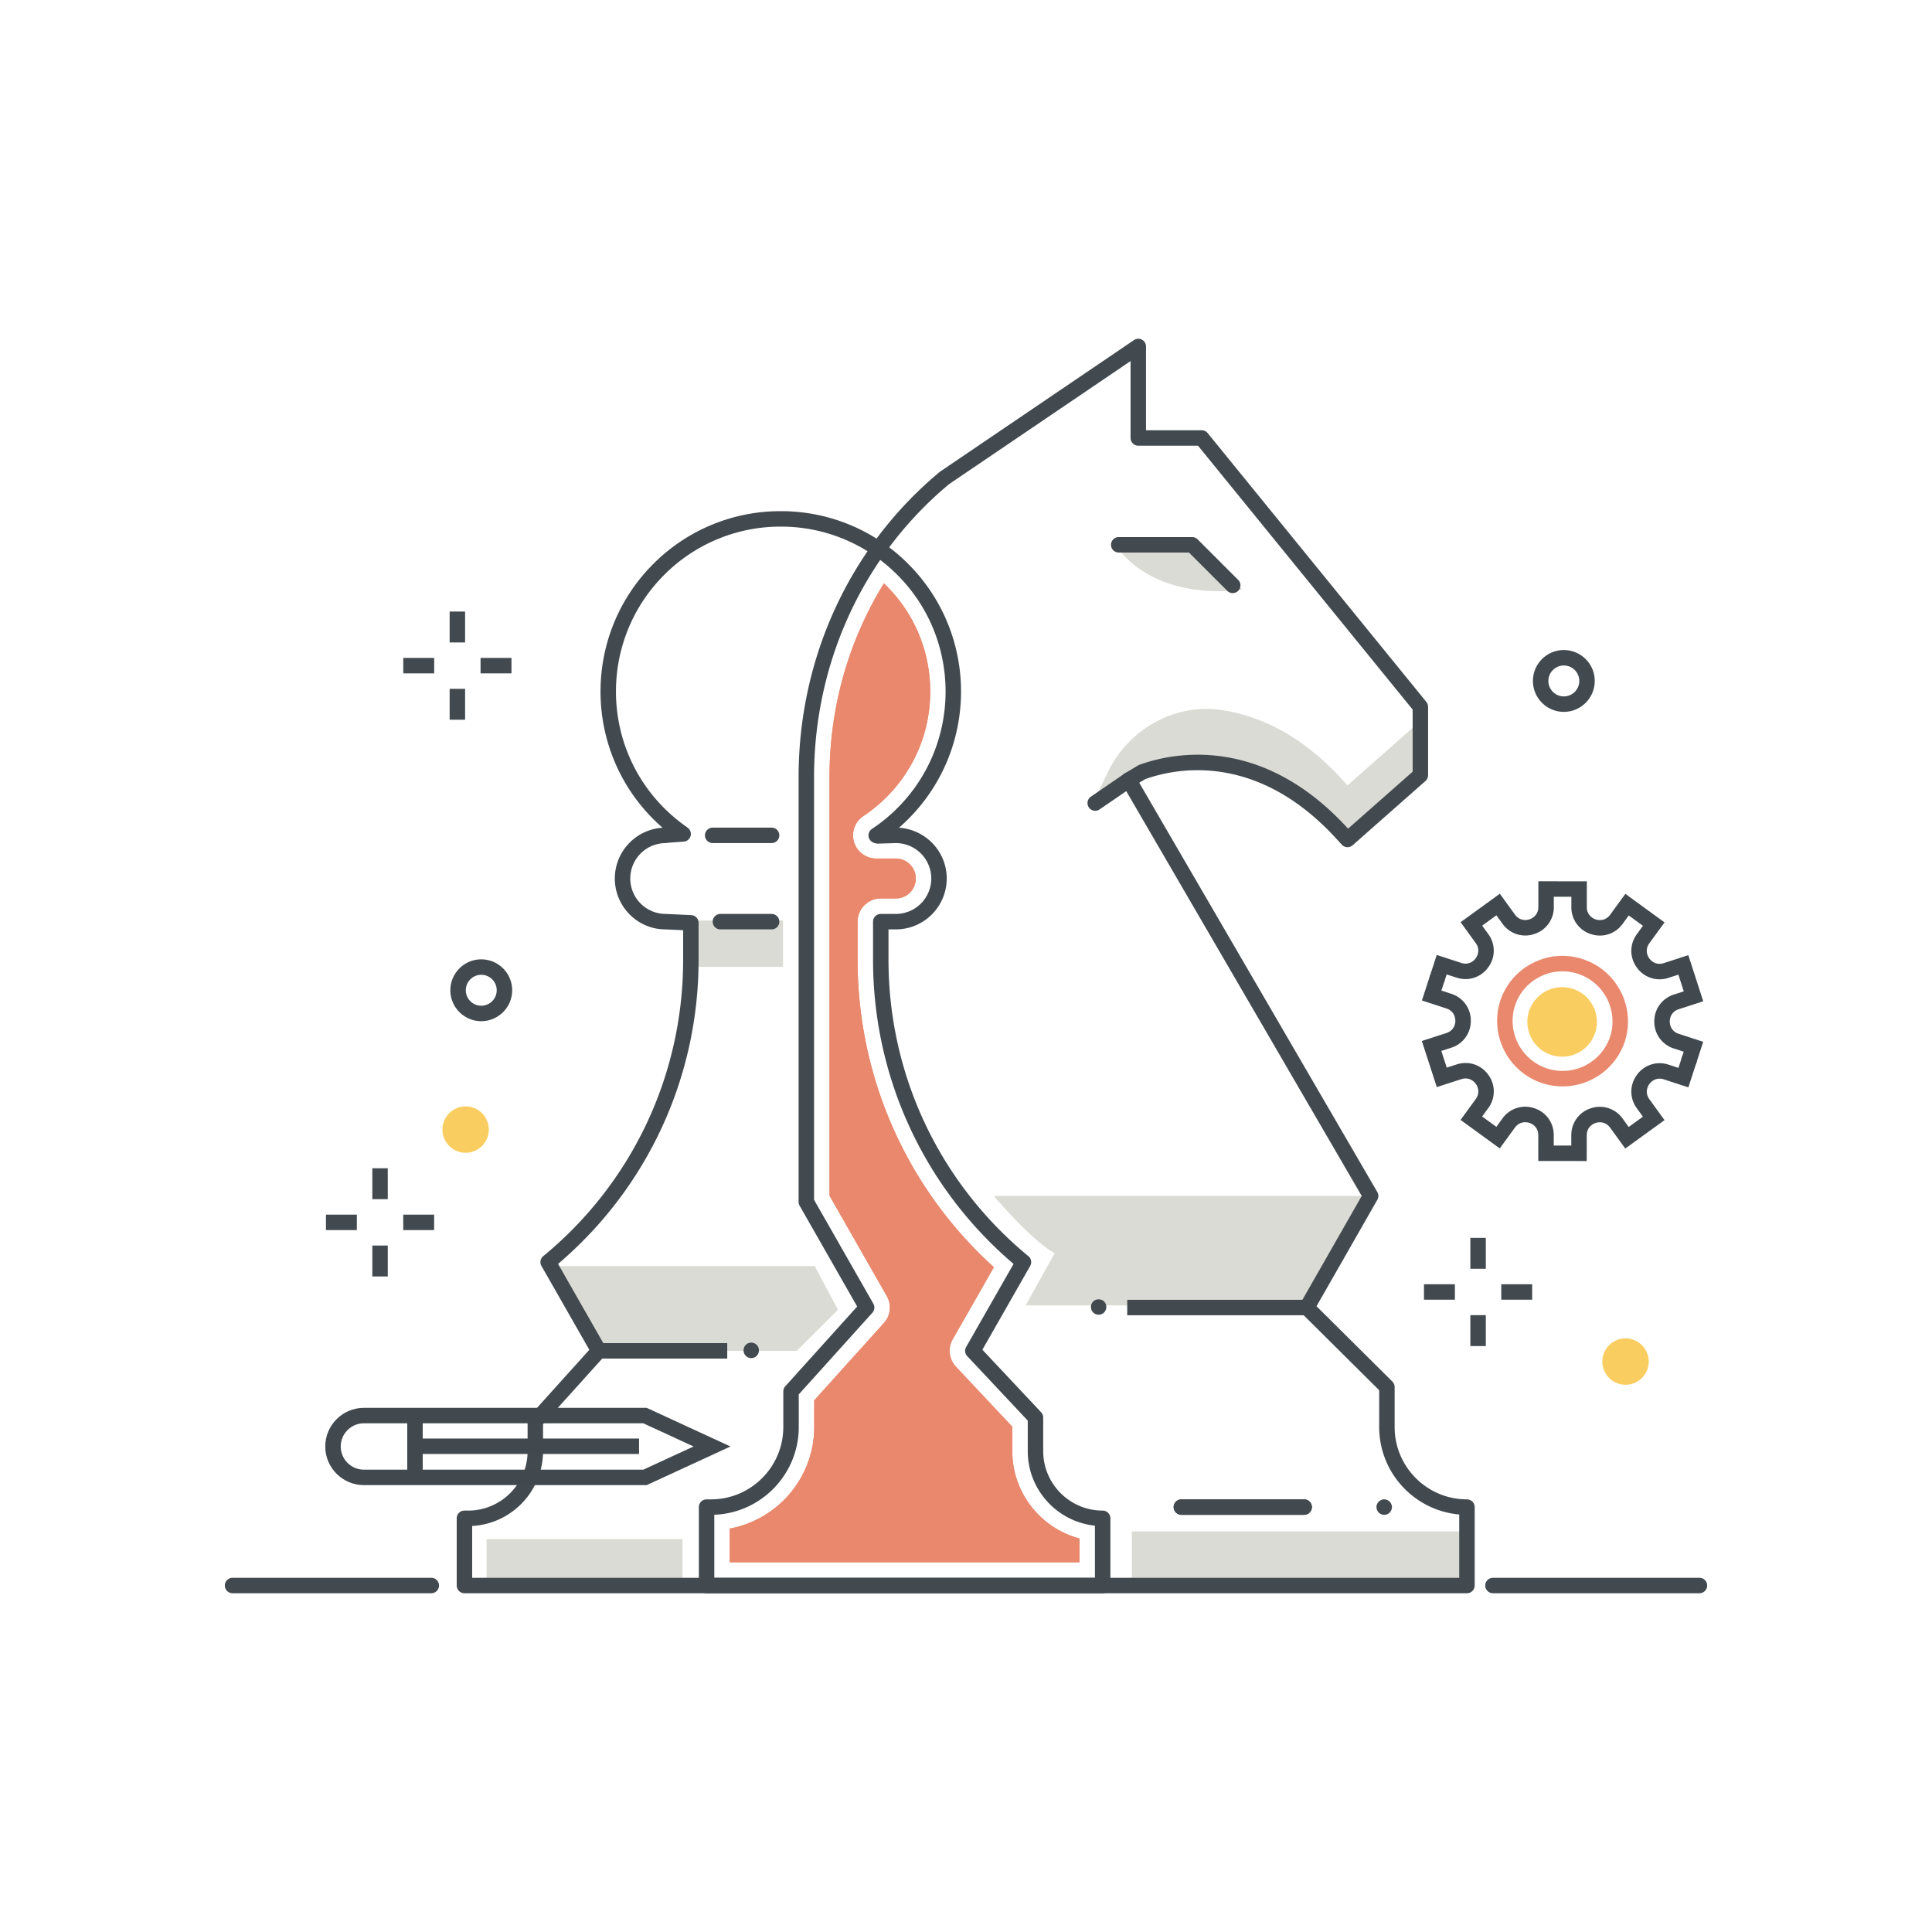 <?xml version="1.0" encoding="utf-8"?><svg xmlns="http://www.w3.org/2000/svg" width="250" height="250" viewBox="0 0 250 250"><g fill="none" fill-rule="evenodd"><path fill="#DBDBD5" d="M144.178 70.33h10.583l5.958 5.958s-11.041 1.959-16.541-5.958m33.182 84.423h-48.764s4.875 5.785 7.875 7.41l-3.75 6.75h36.625l8.014-14.16M70.932 163.83l6.552 10.967h25.612l5.333-5.317-3-5.65H70.932M89.979 119.112v6.003h11.342l-.001-6.003H89.979M173.659 100.85c-5.702-6.237-11.47-8.504-16.218-9.051a9.74 9.74 0 0 0-.502-.043c-5.754-.341-11.102 2.999-13.607 8.192l-1.611 3.34c.142-.039 7.807-3.928 7.959-3.966 4.856-1.233 14.51-1.826 23.979 8.533.434.475.709.772.709.772l9.427-8.318v-7.004l-9.427 8.318s-.275-.297-.709-.773M146.463 198.159v7.004h43.361l-.001-7.004h-43.36M62.963 205.163h25.35v-6.003h-25.35z"/><path fill="#E9886C" d="M130.991 187.777v-3.159l-7.293-7.768a3 3 0 0 1-.419-3.541l5.328-9.334c-11.24-10.171-17.636-24.528-17.636-39.781v-4.931a3 3 0 0 1 3-3h1.952a2.587 2.587 0 0 0 2.584-2.584 2.587 2.587 0 0 0-2.584-2.584h-2.537a2.999 2.999 0 0 1-1.662-5.498 19.438 19.438 0 0 0 2.98-2.443 19.207 19.207 0 0 0 5.664-13.673 19.207 19.207 0 0 0-5.992-13.993c-4.614 7.501-7.037 16.099-7.037 25.056v54.181l7.411 12.983a2.998 2.998 0 0 1-.377 3.495l-9.014 10.002v3.454c0 6.536-4.719 11.991-10.929 13.136v4.368h45.254v-3.083c-4.999-1.328-8.693-5.892-8.693-11.303"/><path fill="#E9886C" d="M139.684 202.163H94.43v-4.368c6.21-1.145 10.929-6.6 10.929-13.136v-3.454l9.014-10.002a2.998 2.998 0 0 0 .377-3.495l-7.411-12.983v-54.181c0-8.957 2.423-17.555 7.037-25.056a19.207 19.207 0 0 1 5.992 13.993 19.207 19.207 0 0 1-5.664 13.673 19.438 19.438 0 0 1-2.98 2.443 3 3 0 0 0 1.662 5.498h2.537a2.587 2.587 0 0 1 2.584 2.584 2.587 2.587 0 0 1-2.584 2.584h-1.952a3 3 0 0 0-3 3v4.931c0 15.253 6.396 29.61 17.636 39.781l-5.328 9.334a3 3 0 0 0 .419 3.541l7.293 7.768v3.159c0 5.411 3.694 9.975 8.693 11.303v3.083"/><path fill="#434A4F" d="M92.43 204.164h96.393v-8.191c-5.796-.508-10.357-5.388-10.357-11.314v-4.762l-10.062-9.992a1.002 1.002 0 0 1-.163-1.206l7.965-13.941-31.015-53.32a1 1 0 0 1 .351-1.361l1.724-1.032c.055-.033.113-.061.173-.083a21.501 21.501 0 0 1 1.994-.609c5.123-1.301 15.175-1.882 24.964 8.827l.044.049 8.354-7.371v-8.042l-27.774-34.142h-7.726a1 1 0 0 1-1-1v-9.951l-23.473 15.919c-11.083 9.21-17.483 23.046-17.483 37.902v54.712l7.674 13.444a1 1 0 0 1-.125 1.165l-9.529 10.572v4.222c0 6.119-4.865 11.124-10.929 11.35v8.155zm97.393 2H91.43a1 1 0 0 1-1-1v-10.147a1 1 0 0 1 1-1h.572c5.16 0 9.357-4.198 9.357-9.358v-4.606c0-.247.092-.486.257-.67l9.302-10.32-7.447-13.046a.993.993 0 0 1-.132-.496v-54.977c0-15.452 6.664-29.849 18.283-39.499l25.111-17.036a1 1 0 0 1 1.562.827v10.838h7.202c.301 0 .586.136.775.369L184.57 90.83a.994.994 0 0 1 .225.631v8.849c0 .287-.123.56-.339.75l-9.427 8.317a1 1 0 0 1-1.394-.07l-.714-.778c-9.088-9.941-18.308-9.429-22.995-8.238-.592.15-1.17.326-1.717.52l-.792.475 30.808 52.965c.179.308.18.689.004.999l-7.872 13.776 9.814 9.745c.188.188.295.443.295.71v5.178c0 5.16 4.197 9.358 9.357 9.358a1 1 0 0 1 1 1v10.147a1 1 0 0 1-1 1z"/><path fill="#434A4F" d="M168.758 196.017h-15.887a1 1 0 1 1 0-2h15.887a1 1 0 1 1 0 2m10.358.004c-.07 0-.13-.01-.2-.02l-.18-.06-.18-.09c-.05-.04-.1-.08-.15-.13a.988.988 0 0 1-.21-.32.838.838 0 0 1-.08-.38c0-.14.02-.27.08-.39.05-.12.12-.23.21-.32.05-.05.1-.09.15-.13l.18-.09.18-.06c.33-.06.67.05.91.28a1.046 1.046 0 0 1 .29.71c0 .13-.03.26-.08.38s-.12.23-.21.32c-.19.19-.45.3-.71.3M145.862 170.195h23.633v-2h-23.633zM142.166 170.121c-.27 0-.53-.1-.71-.29a.99.99 0 0 1-.29-.71.986.986 0 0 1 .29-.71c.37-.37 1.04-.37 1.41 0a.986.986 0 0 1 .29.71c0 .27-.1.52-.29.71-.18.19-.44.29-.7.29m-.442-65.207a1 1 0 0 1-.567-1.825l4.375-3a1 1 0 1 1 1.131 1.649l-4.375 3a.993.993 0 0 1-.564.176m-85.915 101.25H30.094a1 1 0 1 1 0-2h25.715a1 1 0 1 1 0 2M77.484 175.797h16.621v-2H77.484zM97.216 175.741c-.14 0-.27-.03-.39-.08a.875.875 0 0 1-.32-.22.967.967 0 0 1-.29-.7c0-.27.1-.53.29-.71.09-.09.2-.17.32-.22.18-.07.38-.1.58-.06.06.02.13.04.19.06.06.03.12.06.17.09.05.04.11.08.15.13.189.18.29.44.29.71a.97.97 0 0 1-.29.7c-.04.05-.1.09-.15.13-.05.03-.11.06-.17.09-.06.02-.13.04-.19.06-.06.01-.13.02-.19.02m2.63-55.478H93.22a1 1 0 1 1 0-2h6.626a1 1 0 0 1 0 2"/><path fill="#434A4F" d="M142.684 206.164H60.098a1 1 0 0 1-1-1v-8.694a1 1 0 0 1 1-1h.48c4.242 0 7.693-3.451 7.693-7.693v-3.867a1 1 0 0 1 .257-.669l7.73-8.576-6.194-10.85a1 1 0 0 1 .233-1.268c11.504-9.472 18.101-23.452 18.101-38.353v-3.825l-2.303-.107h-.002c-3.584.001-6.536-2.953-6.536-6.583a6.59 6.59 0 0 1 6.584-6.584 1 1 0 0 1 0 2 4.589 4.589 0 0 0-4.584 4.584 4.589 4.589 0 0 0 4.584 4.584l3.303.152a1 1 0 0 1 .954.999v4.78c0 15.219-6.616 29.515-18.182 39.356l6.137 10.751a1 1 0 0 1-.125 1.165l-7.957 8.828v3.483c0 5.171-4.069 9.409-9.173 9.68v6.707h80.586v-6.745c-4.876-.502-8.693-4.635-8.693-9.642v-3.951l-7.835-8.344a1 1 0 0 1-.139-1.181l6.136-10.751c-11.566-9.841-18.182-24.136-18.182-39.356v-4.931a1 1 0 0 1 1-1h1.952a4.59 4.59 0 0 0 4.584-4.584 4.59 4.59 0 0 0-4.584-4.584l-2.298.068-.03.001a1 1 0 0 1-.029-2l2.328-.069c3.66 0 6.613 2.953 6.613 6.584a6.59 6.59 0 0 1-6.584 6.584h-.952v3.931c0 14.902 6.597 28.881 18.101 38.353a1 1 0 0 1 .233 1.268l-6.186 10.836 7.601 8.095c.175.185.271.43.271.684v4.347c0 4.242 3.451 7.693 7.693 7.693a1 1 0 0 1 1 1v8.694a1 1 0 0 1-1 1"/><path fill="#434A4F" d="M99.846 109.095h-7.625a1 1 0 1 1 0-2h7.625a1 1 0 0 1 0 2"/><path fill="#434A4F" d="M113.387 109.095a.998.998 0 0 1-.555-1.832 21.576 21.576 0 0 0 3.287-2.695c8.319-8.319 8.319-21.855 0-30.174a21.199 21.199 0 0 0-15.088-6.249 21.198 21.198 0 0 0-15.087 6.249c-8.319 8.319-8.319 21.855 0 30.174a21.532 21.532 0 0 0 2.742 2.32c.451.32.556.945.237 1.395-.321.45-.945.554-1.395.235a23.413 23.413 0 0 1-2.998-2.536c-9.098-9.098-9.098-23.903 0-33.002a23.183 23.183 0 0 1 16.501-6.835 23.183 23.183 0 0 1 16.502 6.835c9.099 9.099 9.099 23.904 0 33.002a23.46 23.46 0 0 1-3.594 2.946.992.992 0 0 1-.552.167m46.127-32.348a.997.997 0 0 1-.707-.293l-4.957-4.957h-9.087a1 1 0 1 1 0-2h9.501a1 1 0 0 1 .707.293l5.25 5.25a1 1 0 0 1-.707 1.707m60.392 129.417h-26.715a1 1 0 0 1 0-2h26.715a1 1 0 1 1 0 2"/><path fill="#434A4F" d="M86.595 109.039a1 1 0 0 1-.071-1.998l1.802-.129a1.01 1.01 0 0 1 1.069.925 1 1 0 0 1-.926 1.07l-1.802.129a.867.867 0 0 1-.072.003"/><path fill="#42494E" d="M219.446 137.721l-1.902-.619.329-1.011-1.274-.416a3.617 3.617 0 0 1-2.534-3.493 3.616 3.616 0 0 1 2.54-3.488l1.276-.413-.7-2.161-1.276.413a3.612 3.612 0 0 1-4.101-1.337c-.951-1.312-.95-3.006.004-4.315l.789-1.084-1.837-1.337-.789 1.084c-.953 1.309-2.564 1.833-4.105 1.329a3.617 3.617 0 0 1-2.533-3.493l.002-1.341-2.272-.002-.001 1.341a3.616 3.616 0 0 1-2.541 3.488 3.612 3.612 0 0 1-4.101-1.338l-.787-1.086-1.84 1.334.788 1.086a3.618 3.618 0 0 1-.005 4.315c-.953 1.309-2.563 1.832-4.103 1.328l-1.276-.415-.329 1.01-1.902-.619.948-2.913 3.178 1.036c.848.276 1.522-.13 1.868-.604.345-.475.526-1.24.002-1.964L189 119.331l5.078-3.682 1.961 2.706c.525.724 1.31.789 1.866.608.559-.181 1.156-.692 1.157-1.587l.002-3.341 6.273.006-.004 3.341c-.001.895.595 1.408 1.153 1.59.559.181 1.342.118 1.868-.605l1.966-2.701 5.072 3.691-1.967 2.701c-.527.724-.347 1.489-.002 1.964.345.475 1.014.883 1.865.608l3.18-1.03 1.932 5.968-3.179 1.029c-.851.276-1.155 1-1.156 1.587 0 .587.302 1.312 1.153 1.589l3.177 1.036-.949 2.912"/><path fill="#E9886C" d="M210.242 134.798l-1.902-.62a6.485 6.485 0 0 0-4.15-8.165 6.445 6.445 0 0 0-4.942.385 6.43 6.43 0 0 0-3.222 3.765l-1.902-.62a8.425 8.425 0 0 1 4.218-4.929 8.42 8.42 0 0 1 6.468-.502c4.443 1.448 6.879 6.242 5.432 10.686"/><path fill="#E9886C" d="M202.199 140.579a8.425 8.425 0 0 1-2.621-.419c-4.444-1.449-6.88-6.243-5.432-10.686l1.903.62a6.483 6.483 0 0 0 4.148 8.165 6.483 6.483 0 0 0 8.165-4.15l1.903.621c-1.166 3.573-4.495 5.848-8.066 5.849"/><path fill="#42494E" d="M205.322 150.237l-6.271-.006.003-3.341c.001-.895-.595-1.408-1.153-1.59-.555-.179-1.339-.118-1.867.605l-1.968 2.701-5.069-3.692 1.966-2.701c.527-.723.347-1.488.002-1.963-.344-.476-1.018-.888-1.866-.609l-3.179 1.029-1.933-5.967 3.18-1.029c.851-.276 1.155-1.001 1.155-1.588.001-.586-.301-1.311-1.151-1.588l-3.177-1.037 1.066-3.27 1.902.62-.446 1.369 1.275.416a3.615 3.615 0 0 1 2.531 3.493 3.614 3.614 0 0 1-2.54 3.488l-1.275.413.7 2.161 1.276-.413c1.538-.5 3.151.026 4.102 1.338a3.617 3.617 0 0 1-.005 4.314l-.79 1.085 1.837 1.337.79-1.084a3.613 3.613 0 0 1 4.105-1.329 3.614 3.614 0 0 1 2.532 3.493l-.001 1.341 2.271.002.002-1.341a3.614 3.614 0 0 1 2.539-3.487 3.614 3.614 0 0 1 4.102 1.337l.788 1.086 1.84-1.333-.788-1.086a3.615 3.615 0 0 1 .005-4.315 3.614 3.614 0 0 1 4.105-1.328l1.274.415.496-1.515 1.9.62-1.114 3.417-3.176-1.036c-.855-.278-1.523.131-1.868.604-.346.475-.528 1.24-.003 1.964l1.962 2.705-5.078 3.681-1.962-2.704c-.525-.725-1.308-.791-1.867-.61-.558.181-1.154.693-1.155 1.588l-.004 3.34"/><path fill="#FACD60" d="M206.14 132.236a4 4 0 1 1-8 0 4 4 0 0 1 8 0"/><path fill="#FACD60" d="M202.14 128.736c-1.93 0-3.5 1.57-3.5 3.5s1.57 3.5 3.5 3.5c1.929 0 3.5-1.57 3.5-3.5s-1.571-3.5-3.5-3.5zm0 8a4.505 4.505 0 0 1-4.5-4.5c0-2.482 2.018-4.5 4.5-4.5 2.481 0 4.5 2.018 4.5 4.5 0 2.481-2.019 4.5-4.5 4.5z"/><path fill="#42494E" d="M47.089 184.174c-1.654 0-3 1.346-3 3 0 1.655 1.346 3 3 3h36.153l6.506-3-6.506-3H47.089zm0 8c-2.757 0-5-2.243-5-5 0-2.756 2.243-5 5-5h36.593l10.843 5-10.843 5H47.089z"/><path fill="#42494E" d="M52.699 191.174h2v-7.598h-2z"/><path fill="#42494E" d="M53.699 188.146h28.994v-2H53.699z"/><path fill="#FACD60" d="M213.343 176.187a3 3 0 1 1-6 0 3 3 0 0 1 6 0m-150.09-30.018a3 3 0 1 1-6 0 3 3 0 0 1 6 0"/><path fill="#434A4F" d="M62.275 126.139c-1.102 0-2 .897-2 2s.898 2 2 2c1.103 0 2-.897 2-2s-.897-2-2-2zm0 6c-2.206 0-4-1.794-4-4 0-2.205 1.794-4 4-4s4 1.795 4 4c0 2.206-1.794 4-4 4zm140.084-46.024c-1.102 0-2 .897-2 2s.898 2 2 2c1.103 0 2-.897 2-2s-.897-2-2-2zm0 6c-2.206 0-4-1.794-4-4 0-2.205 1.794-4 4-4s4 1.795 4 4c0 2.206-1.794 4-4 4zm-33.601 103.902h-15.887a1 1 0 1 1 0-2h15.887a1 1 0 1 1 0 2M58.184 83.133h2v-4h-2zM58.184 93.133h2v-4h-2zM62.184 87.133h4v-2h-4zM52.184 87.133h4v-2h-4zM48.178 155.176h2v-4h-2zM48.178 165.176h2v-4h-2zM52.178 159.176h4v-2h-4zM42.178 159.176h4v-2h-4zM190.263 164.181h2v-4h-2zM190.263 174.181h2v-4h-2zM194.263 168.181h4v-2h-4zM184.263 168.181h4v-2h-4z"/></g></svg>